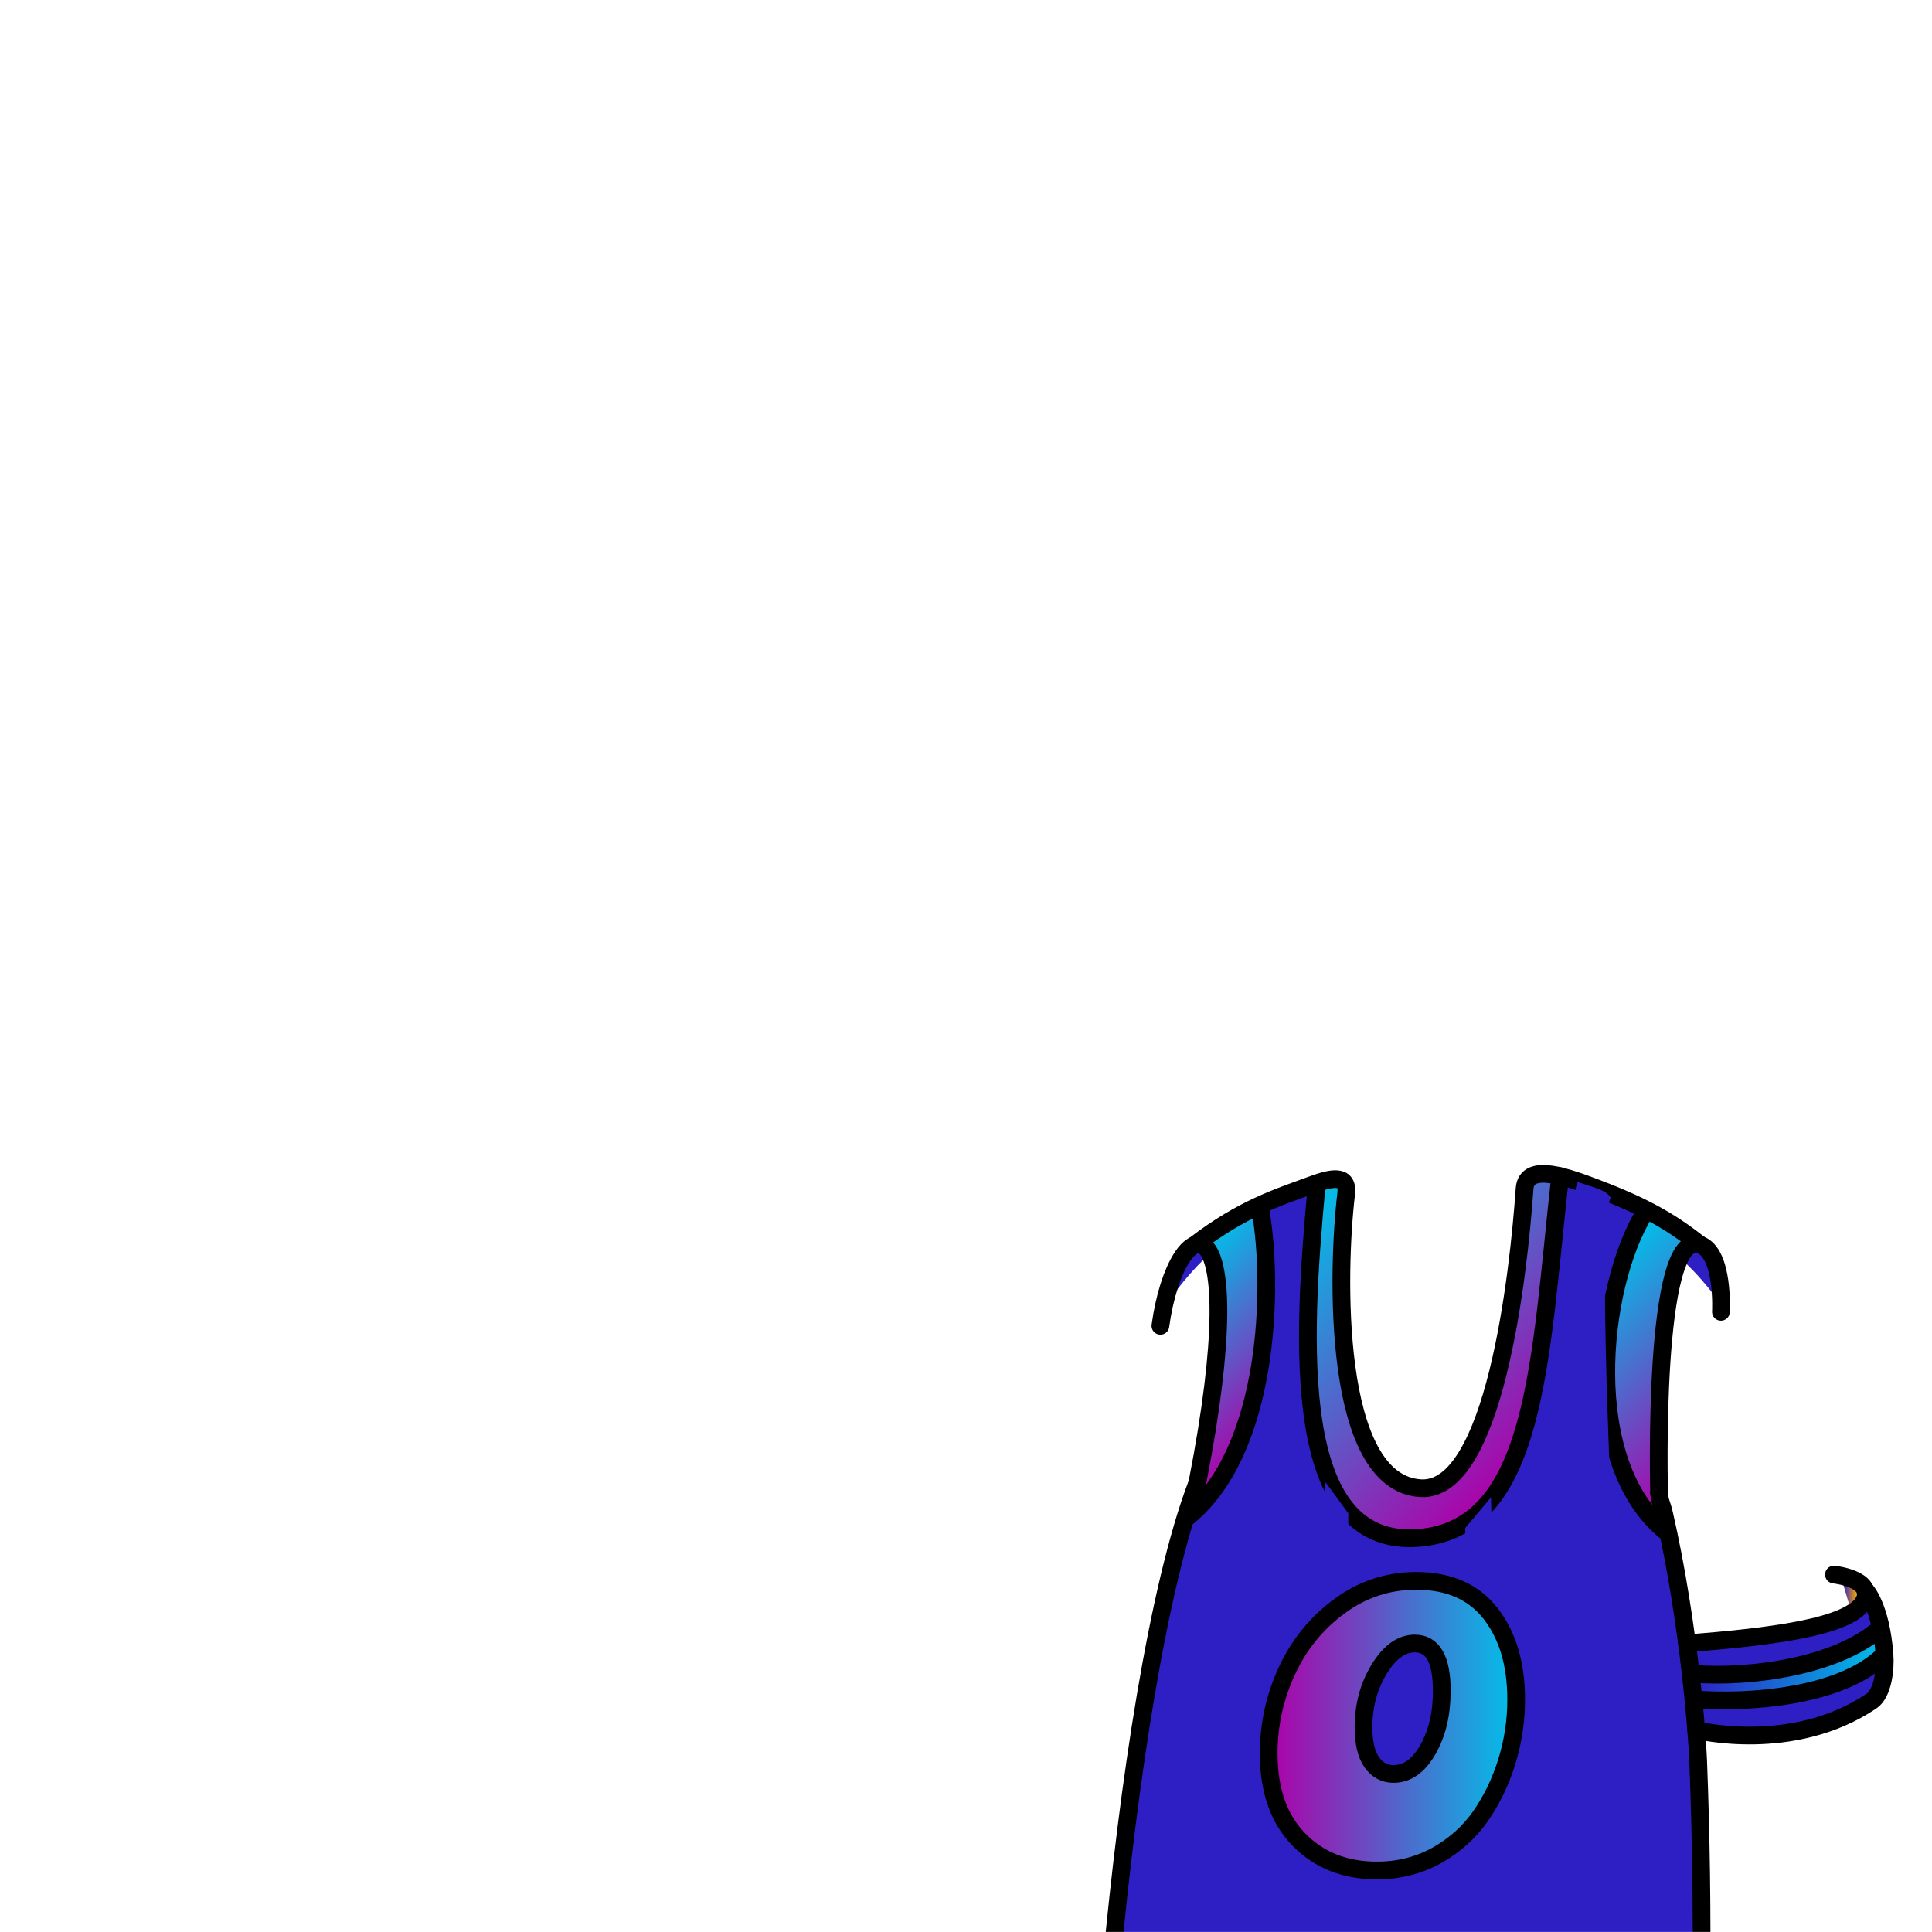 <svg width="2000" height="2000" viewBox="0 0 2000 2000" fill="none" xmlns="http://www.w3.org/2000/svg">
<mask id="mask0_636_115" style="mask-type:luminance" maskUnits="userSpaceOnUse" x="0" y="0" width="2000" height="2000">
<path d="M2000 0H0V2000H2000V0Z" fill="white"/>
</mask>
<g mask="url(#mask0_636_115)">
<path d="M1782.36 1346.16C1782.14 1347.81 1781.88 1349.21 1781.59 1350.38C1779.98 1356.69 1777.22 1356.73 1773.7 1353.68C1773.66 1352.4 1773.59 1351.11 1773.48 1349.83C1773.44 1349.02 1773.41 1348.25 1773.33 1347.44L1773.22 1346.23C1773.18 1345.5 1773.11 1344.76 1773.04 1344.03C1772.86 1342.05 1772.67 1340.1 1772.42 1338.12V1338.08C1769.19 1333.93 1765.93 1329.97 1762.62 1326.16C1757.34 1320.07 1751.83 1314.24 1746.11 1308.62C1745.85 1309.28 1743.69 1309.26 1743.39 1310.03C1743.1 1310.76 1737.38 1321.86 1735.28 1323.73C1733.26 1325.46 1731.32 1328.32 1729.48 1332.5C1712.79 1370.33 1716.05 1485.93 1722.25 1553.32V1553.36C1722.98 1561.47 1723.75 1568.92 1724.56 1575.41C1763.96 1703.63 1760.07 1904.72 1762.13 2030.27C1763.93 2141.69 1277.41 2117.51 1168.19 2110.65C1159.64 2110.14 1153.37 2109.7 1149.88 2109.48C1147.72 2109.3 1146.61 2109.22 1146.61 2109.22C1146.61 2109.22 1152.37 2065.93 1160.19 2005.03C1163.12 1982.25 1166.35 1956.97 1169.65 1930.59C1177.83 1865.4 1186.64 1793.34 1193.17 1734.68C1205.24 1681.12 1220.87 1609.02 1234.08 1542.29C1246.37 1480.4 1256.61 1423.05 1259.98 1389.45C1264.24 1347.81 1261.45 1326.97 1254.44 1321.36C1253.01 1320.22 1247.14 1307.68 1245.71 1304.12C1236.35 1313.33 1227.44 1323.56 1218.93 1334.53V1334.57C1217.72 1338.27 1211.15 1338.89 1210.05 1343.21C1207.45 1344.6 1209.57 1336.51 1214.45 1322.64C1219.77 1307.52 1230.52 1293.36 1246.7 1279.93C1270.51 1260.16 1306.1 1241.92 1353.13 1224.42C1364.39 1220.49 1382.41 1218.7 1390.26 1227.02C1392.94 1229.85 1394.41 1233.88 1394.04 1239.42C1393.78 1241.07 1393.53 1242.98 1393.27 1245.14C1387.88 1290.45 1388.97 1473.36 1425.47 1513.2C1550.83 1627.81 1571.39 1328.75 1577.73 1252.63C1576.34 1247.9 1575.68 1243.79 1575.71 1240.23C1575.82 1231.83 1579.75 1226.51 1586.72 1223.83C1606.68 1216.05 1651.62 1230.07 1702.32 1255.71C1722.1 1265.69 1736.77 1273.28 1747.74 1279.92C1778.92 1298.85 1780.1 1310.04 1782.34 1346.14L1782.36 1346.16Z" fill="#2D1FC3"/>
<g style="mix-blend-mode:multiply">
<path d="M1256.94 1546.14C1236.56 1709.16 1190.71 2081.05 1191.99 2103.97C1193.26 2126.89 1241.66 2095.05 1241.66 2095.05L1288.78 1488.82L1256.94 1546.13V1546.14Z" fill="#2D1FC3"/>
</g>
<path d="M1357.73 1255.65C1358.58 1216.68 1400.74 1205.85 1394.06 1239.43C1387.38 1273.02 1388.17 1460.68 1419.58 1505.16C1465.67 1570.42 1514.05 1529.31 1533.11 1481.86C1552.17 1434.41 1569.12 1311.56 1574.63 1258.61C1580.14 1205.66 1587.76 1218.37 1596.66 1217.52C1605.56 1216.67 1621.65 1209.89 1609.37 1294.2C1597.08 1378.5 1595.03 1593.84 1463.28 1593C1331.53 1592.15 1353.5 1418.75 1353.5 1418.75L1357.74 1255.65H1357.73Z" fill="url(#paint0_linear_636_115)"/>
<path d="M1726.71 1263.89C1702.35 1255.73 1688.88 1255.89 1669.97 1357.73C1651.06 1459.57 1672.15 1521.4 1682.34 1539.59C1692.52 1557.78 1732.53 1609.42 1720.17 1526.5C1717.26 1431.21 1728.17 1322.09 1742.72 1298.82C1755.09 1279.18 1744.17 1274.81 1726.72 1263.9L1726.71 1263.89Z" fill="url(#paint1_linear_636_115)"/>
<path d="M1309.17 1269.71C1316.44 1348.27 1303.35 1527.22 1237.15 1555.59C1256.06 1462.48 1278.5 1355.5 1262.61 1317.72C1246.72 1279.94 1244.04 1279.89 1274.05 1263.16C1298.25 1247.16 1308.11 1255.14 1309.16 1269.71H1309.17Z" fill="url(#paint2_linear_636_115)"/>
<path d="M1749.37 1741.03C1746.38 1701.25 1741.03 1698.38 1783.21 1698.38C1825.39 1698.38 1896.66 1675.69 1907.62 1671.51C1918.11 1662.69 1943 1639.95 1946.84 1684.22C1950.68 1728.49 1964.4 1772.99 1874.01 1789C1802.22 1802.23 1753.08 1803.73 1754.47 1774.06C1748.91 1753.66 1749.37 1741.03 1749.37 1741.03Z" fill="#2D1FC3"/>
<path d="M1921.63 1652.72C1920.38 1655.62 1917.85 1658.33 1914.22 1660.83C1912.24 1654.01 1910.15 1646.96 1907.98 1639.77C1914.25 1641.75 1919.94 1644.5 1921.85 1647.77C1922.22 1648.36 1922.95 1649.64 1921.63 1652.72Z" fill="url(#paint3_linear_636_115)"/>
<path d="M1832.52 1729.63C1795.9 1729.57 1747.17 1730.54 1750.11 1744.83C1753.05 1759.11 1761.09 1768.18 1811.68 1760.62C1862.27 1753.06 1949.56 1729.57 1951.93 1702.99C1950.35 1683.78 1935.98 1697.52 1913.07 1706.79C1890.15 1716.06 1832.51 1729.63 1832.51 1729.63H1832.52Z" fill="url(#paint4_linear_636_115)"/>
<path d="M1239.51 1534.95C1299.53 1228.88 1218.29 1249.08 1201.25 1372.5" stroke="black" stroke-width="18.34" stroke-linecap="round" stroke-linejoin="round"/>
<path d="M1237.11 1288.56C1286.25 1250.86 1323.44 1239.46 1356.29 1227.29C1376.65 1219.74 1396.16 1214.3 1393.56 1235.87C1384.2 1313.72 1378.24 1535.11 1470.64 1540.6C1546.86 1545.13 1572.05 1319.91 1578.23 1230.56C1580.19 1202.14 1625.7 1219.89 1652.35 1229.96C1702.82 1249.03 1730.49 1265.21 1759.8 1288.51" stroke="black" stroke-width="18.34" stroke-linecap="round" stroke-linejoin="round"/>
<path d="M1717.52 1545.51C1717.52 1545.51 1710.01 1270.84 1759.8 1288.5C1784.81 1297.38 1781.5 1358 1781.5 1358" stroke="black" stroke-width="18.34" stroke-linecap="round" stroke-linejoin="round"/>
<path d="M1754.66 2260.34C1761.79 2139.13 1764.13 1979.77 1757.88 1821.51C1757.07 1801.11 1749.13 1682.36 1722.81 1567.53C1719.97 1555.14 1718.57 1556.76 1717.51 1545.52" stroke="black" stroke-width="18.34" stroke-linecap="round" stroke-linejoin="round"/>
<path d="M1239.51 1534.95C1156.64 1751.48 1118.12 2360.48 1141.86 2392.12" stroke="black" stroke-width="18.34" stroke-linecap="round" stroke-linejoin="round"/>
<path d="M1746.38 1701.25C1823.82 1694.95 1917.6 1685.63 1930.08 1656.34C1939.5 1634.23 1898.5 1630 1898.5 1630" stroke="black" stroke-width="18.34" stroke-linecap="round" stroke-linejoin="round"/>
<path d="M1931.04 1646.06C1931.04 1646.06 1947.06 1662.19 1950.89 1713.28C1951.97 1727.7 1949.3 1752.88 1937.31 1760.97C1855.8 1815.94 1755.91 1790.95 1755.91 1790.95" stroke="black" stroke-width="18.34" stroke-linecap="round" stroke-linejoin="round"/>
<path d="M1362.99 1227.29C1348.03 1387.65 1335.03 1602 1468.07 1592.06C1591.08 1582.88 1593.85 1408.11 1615.07 1217.57" stroke="black" stroke-width="18.34" stroke-linecap="round" stroke-linejoin="round"/>
<path d="M1304.82 1252.64C1318.81 1332.6 1313.91 1500 1230.69 1569.35" stroke="black" stroke-width="18.34" stroke-linecap="round" stroke-linejoin="round"/>
<path d="M1702.35 1255.72C1655.33 1332.27 1636.2 1515.05 1725.46 1586.25" stroke="black" stroke-width="18.34" stroke-linecap="round" stroke-linejoin="round"/>
<g style="mix-blend-mode:multiply">
<path d="M1372.25 1534.47C1356.97 1682.21 1337.28 2085.05 1337.28 2085.05L1393.22 2070.86L1395.77 1566.52L1372.26 1534.47H1372.25Z" fill="#2D1FC3"/>
</g>
<g style="mix-blend-mode:multiply">
<path d="M1516.75 1581.8C1519.15 1649.3 1512.93 2134.54 1512.93 2134.54C1512.93 2134.54 1562.14 2135.21 1559.59 2131.39C1557.04 2127.57 1543.49 1549.96 1543.49 1549.96L1516.74 1581.8H1516.75Z" fill="#2D1FC3"/>
</g>
<g style="mix-blend-mode:multiply">
<path d="M1633.92 1223.92C1615.07 1217.57 1653.53 1996.62 1650.04 2087.05C1646.55 2177.48 1698.12 2106.49 1698.12 2106.49C1698.12 2106.49 1643.6 1276.99 1667.45 1240.02C1663.19 1232.35 1652.35 1229.95 1633.93 1223.92H1633.92Z" fill="#2D1FC3"/>
</g>
<path d="M1753.05 1759.11C1811.48 1763.64 1902.27 1756.25 1946.84 1716.34" stroke="black" stroke-width="18.34" stroke-linecap="round" stroke-linejoin="round"/>
<path d="M1753.73 1732.75C1812.16 1737.28 1902.27 1724.93 1946.84 1685.02" stroke="black" stroke-width="18.34" stroke-linecap="round" stroke-linejoin="round"/>
<path d="M1465.98 1636.51C1499.89 1636.51 1525.63 1647.84 1543.19 1670.5C1560.75 1693.16 1569.53 1722.8 1569.53 1759.41C1569.53 1781.32 1566.3 1802.71 1559.85 1823.57C1553.39 1844.43 1544.32 1863.26 1532.61 1880.07C1520.9 1896.88 1505.74 1910.46 1487.14 1920.81C1468.53 1931.16 1447.97 1936.34 1425.46 1936.34C1392.44 1936.34 1365.51 1925.69 1344.65 1904.37C1323.79 1883.06 1313.36 1853.35 1313.36 1815.23C1313.36 1785.22 1319.66 1756.63 1332.27 1729.47C1344.88 1702.31 1363.03 1680.03 1386.75 1662.62C1410.46 1645.22 1436.87 1636.51 1465.99 1636.51H1465.98ZM1442.57 1836.4C1456.67 1836.4 1468.53 1828 1478.13 1811.19C1487.73 1794.39 1492.54 1774.13 1492.54 1750.41C1492.54 1717.7 1483.23 1701.34 1464.63 1701.34C1450.82 1701.34 1438.52 1710.2 1427.71 1727.9C1416.91 1745.61 1411.5 1765.72 1411.5 1788.23C1411.5 1804.14 1414.35 1816.14 1420.05 1824.24C1425.75 1832.34 1433.25 1836.4 1442.56 1836.4H1442.57Z" fill="url(#paint5_linear_636_115)" stroke="black" stroke-width="18.34" stroke-linecap="round" stroke-linejoin="round"/>
</g>
<defs>
<linearGradient id="paint0_linear_636_115" x1="1602.84" y1="1495.96" x2="1351.28" y2="1244.39" gradientUnits="userSpaceOnUse">
<stop stop-color="#AE00A8"/>
<stop offset="1" stop-color="#00C1E9"/>
</linearGradient>
<linearGradient id="paint1_linear_636_115" x1="1795.68" y1="1493.23" x2="1633.92" y2="1331.46" gradientUnits="userSpaceOnUse">
<stop stop-color="#AE00A8"/>
<stop offset="1" stop-color="#00C1E9"/>
</linearGradient>
<linearGradient id="paint2_linear_636_115" x1="1331.27" y1="1466.99" x2="1197.4" y2="1333.11" gradientUnits="userSpaceOnUse">
<stop stop-color="#AE00A8"/>
<stop offset="1" stop-color="#00C1E9"/>
</linearGradient>
<linearGradient id="paint3_linear_636_115" x1="1907.98" y1="1650.3" x2="1922.38" y2="1650.3" gradientUnits="userSpaceOnUse">
<stop stop-color="#2D1FC3"/>
<stop offset="1" stop-color="#FDA900"/>
</linearGradient>
<linearGradient id="paint4_linear_636_115" x1="1749.98" y1="1728.33" x2="1951.94" y2="1728.33" gradientUnits="userSpaceOnUse">
<stop stop-color="#2D1FC3"/>
<stop offset="1" stop-color="#00C1E9"/>
</linearGradient>
<linearGradient id="paint5_linear_636_115" x1="1313.36" y1="1786.42" x2="1569.52" y2="1786.42" gradientUnits="userSpaceOnUse">
<stop stop-color="#AE00A8"/>
<stop offset="1" stop-color="#00C1E9"/>
</linearGradient>
</defs>
</svg>
